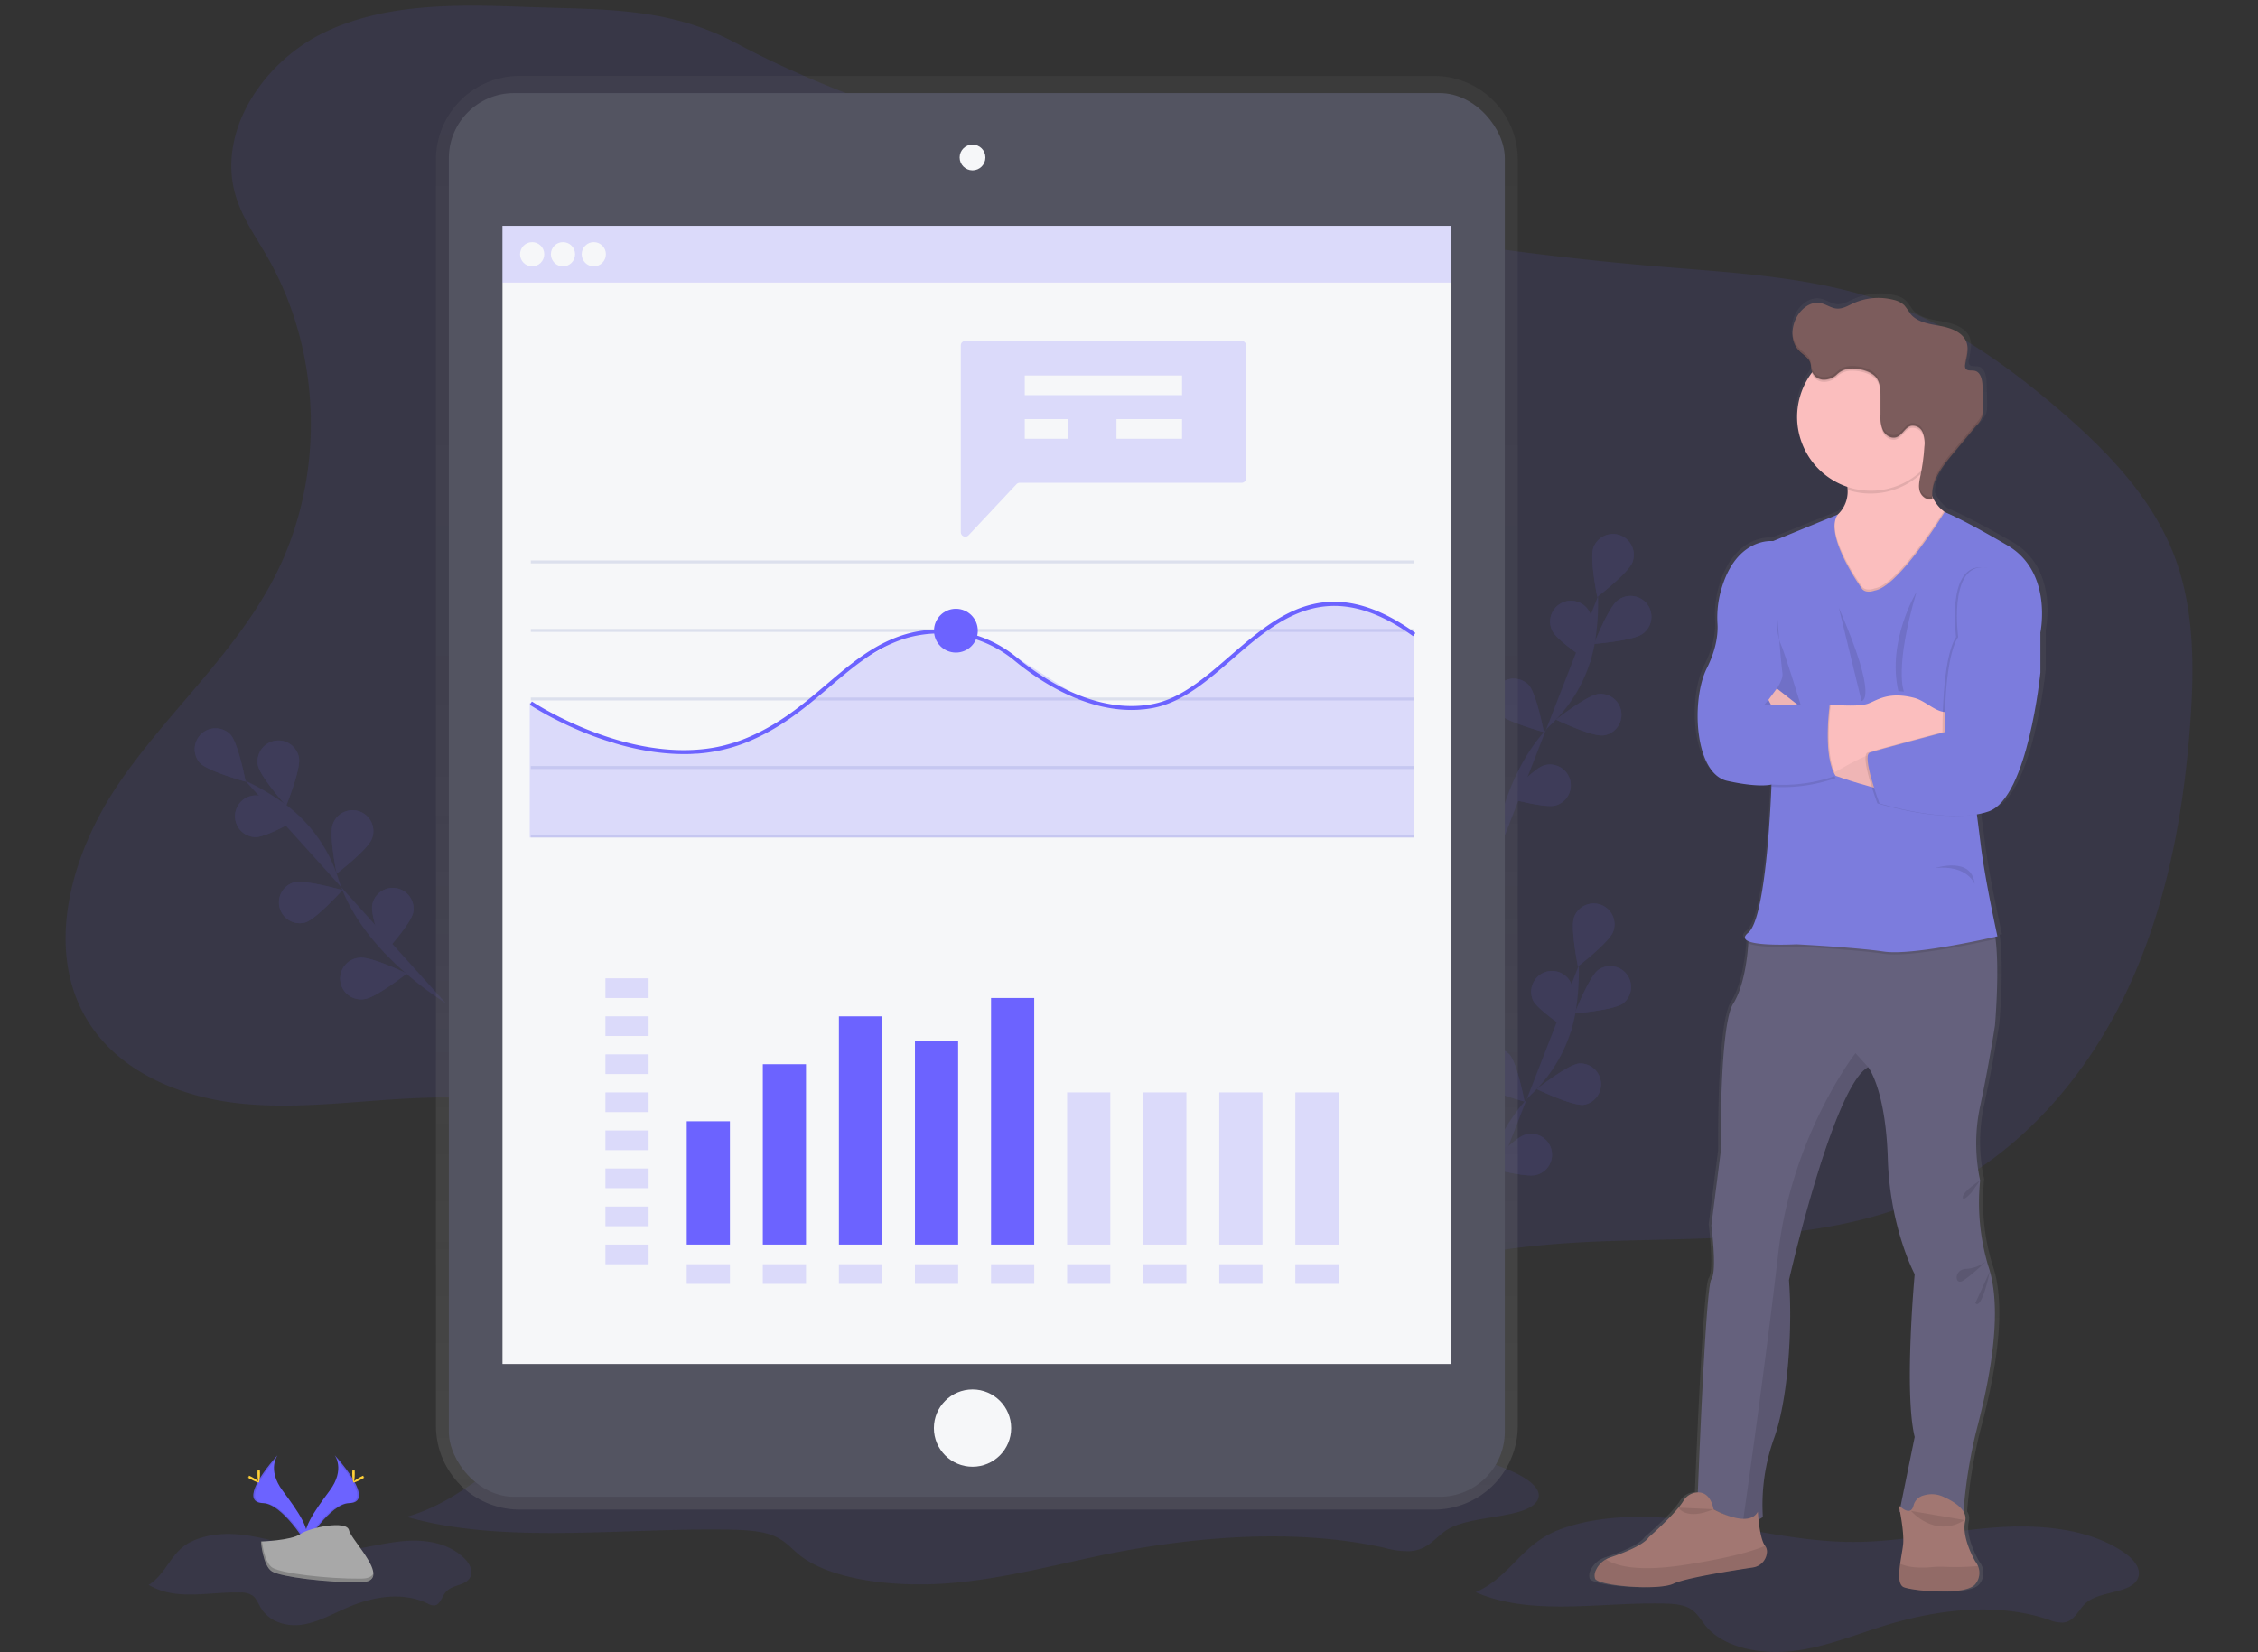 <svg xmlns="http://www.w3.org/2000/svg" xmlns:xlink="http://www.w3.org/1999/xlink" viewBox="0 0 693 507">
  <rect x="0" y="0" width="693" height="507" fill="#333333" stroke="none"/>
  <defs>
    <style>
      .cls-1 {
        clip-path: url(#clip-img-10);
      }

      .cls-2, .cls-4 {
        fill: #6c63ff;
      }

      .cls-13, .cls-2, .cls-3 {
        opacity: 0.1;
      }

      .cls-5 {
        fill: url(#linear-gradient);
      }

      .cls-6 {
        fill: #535461;
      }

      .cls-7 {
        fill: #f6f7f9;
      }

      .cls-20, .cls-8 {
        opacity: 0.2;
      }

      .cls-9 {
        fill: #dce0ed;
      }

      .cls-10 {
        fill: url(#linear-gradient-2);
      }

      .cls-11 {
        fill: #65617d;
      }

      .cls-12 {
        fill: #a27772;
      }

      .cls-14 {
        fill: #fbbebe;
      }

      .cls-15 {
        fill: #7c7cdd;
      }

      .cls-16 {
        opacity: 0.05;
      }

      .cls-17 {
        fill: #7c5c5c;
      }

      .cls-18 {
        fill: #ffd037;
      }

      .cls-19 {
        fill: #a8a8a8;
      }
    </style>
    <linearGradient id="linear-gradient" x1="0.5" y1="1" x2="0.5" gradientUnits="objectBoundingBox">
      <stop offset="0" stop-color="gray" stop-opacity="0.251"/>
      <stop offset="0.54" stop-color="gray" stop-opacity="0.122"/>
      <stop offset="1" stop-color="gray" stop-opacity="0.102"/>
    </linearGradient>
    <linearGradient id="linear-gradient-2" x1="0.5" y1="1" x2="0.5" y2="0" xlink:href="#linear-gradient"/>
    <clipPath id="clip-img-10">
      <rect width="693" height="507"/>
    </clipPath>
  </defs>
  <g id="img-10" class="cls-1">
    <g id="undraw_report_mx0a" transform="translate(20.133 1.77)">
      <path id="Path_2999" data-name="Path 2999" class="cls-2" d="M201.069,32.022c-20.989-.773-42.914-1.316-61.892,7.681S105.526,70.5,111.89,90.539c2.077,6.533,6.123,12.227,9.534,18.175,17.058,29.744,17.849,68.19,2.035,98.617-12.173,23.422-32.806,41.247-47.66,63.07s-23.3,52.068-8.683,74.053c10.005,15.053,28.573,22.378,46.561,24.153s36.079-1.02,54.145-1.739a233.227,233.227,0,0,1,102.4,19.365c44.375,19.455,82.6,52.738,129.327,65.581,5.61,1.54,11.473,2.784,17.209,1.739,10.174-1.854,17.571-10.265,25.536-16.907,25.427-21.055,60.63-24.986,93.635-25.964s67.381-.223,97.216-14.4c26.049-12.372,46.1-35.39,58.571-61.391S709.6,280,711.639,251.229c1.208-17.124,1.165-34.8-4.963-50.836-6.89-18.024-20.862-32.377-35.517-44.925-15.313-13.115-32-25-50.908-32.075-22.583-8.454-47.1-9.661-71.143-11.666a977.293,977.293,0,0,1-146.343-23.5c-45.667-10.917-95.809-22.843-137.4-45.082C244.49,31.98,224.6,32.868,201.069,32.022Z" transform="translate(-59.52 -31.65)"/>
      <g id="Group_2336" data-name="Group 2336" class="cls-3" transform="translate(420.007 275.51)">
        <path id="Path_3000" data-name="Path 3000" class="cls-4" d="M773.4,605.087s2.138-29.956,19-46.289a45.485,45.485,0,0,0,13.441-25.451,76.905,76.905,0,0,0,.906-13.966" transform="translate(-762.348 -500.394)"/>
        <path id="Path_3001" data-name="Path 3001" class="cls-4" d="M838.018,496.568c-1.238,3.309-10.808,10.664-10.808,10.664s-2.415-11.829-1.165-15.138a6.391,6.391,0,1,1,11.974,4.474Z" transform="translate(-783.062 -487.937)"/>
        <path id="Path_3002" data-name="Path 3002" class="cls-4" d="M841.416,531.2c-2.838,2.1-14.866,3.074-14.866,3.074s4.408-11.237,7.246-13.345a6.395,6.395,0,0,1,7.62,10.265Z" transform="translate(-783.405 -500.549)"/>
        <path id="Path_3003" data-name="Path 3003" class="cls-4" d="M821.639,581.944c-3.514.386-14.389-4.831-14.389-4.831s9.48-7.475,12.988-7.85a6.388,6.388,0,0,1,1.4,12.68Z" transform="translate(-775.759 -520.153)"/>
        <path id="Path_3004" data-name="Path 3004" class="cls-4" d="M797.249,617.61c-3.393.972-15-2.349-15-2.349s8.079-8.967,11.473-9.939a6.394,6.394,0,1,1,3.526,12.288Z" transform="translate(-765.854 -534.323)"/>
        <path id="Path_3005" data-name="Path 3005" class="cls-4" d="M804.975,531.186c1.51,3.188,11.666,9.7,11.666,9.7s1.4-11.986-.115-15.18a6.395,6.395,0,0,0-11.551,5.477Z" transform="translate(-774.643 -501.519)"/>
        <path id="Path_3006" data-name="Path 3006" class="cls-4" d="M776.685,572.016c2.415,2.59,14.039,5.773,14.039,5.773s-2.252-11.859-4.65-14.456a6.395,6.395,0,0,0-9.39,8.683Z" transform="translate(-762.976 -516.994)"/>
        <path id="Path_3007" data-name="Path 3007" class="cls-4" d="M756.035,617.157c1.92,2.959,12.861,8.061,12.861,8.061s-.217-12.076-2.144-15.029a6.394,6.394,0,0,0-10.718,6.968Z" transform="translate(-755.097 -535.277)"/>
        <path id="Path_3008" data-name="Path 3008" class="cls-4" d="M838.018,496.568c-1.238,3.309-10.808,10.664-10.808,10.664s-2.415-11.829-1.165-15.138a6.391,6.391,0,1,1,11.974,4.474Z" transform="translate(-783.062 -487.937)"/>
        <path id="Path_3009" data-name="Path 3009" class="cls-4" d="M841.416,531.2c-2.838,2.1-14.866,3.074-14.866,3.074s4.408-11.237,7.246-13.345a6.395,6.395,0,0,1,7.62,10.265Z" transform="translate(-783.405 -500.549)"/>
        <path id="Path_3010" data-name="Path 3010" class="cls-4" d="M821.639,581.944c-3.514.386-14.389-4.831-14.389-4.831s9.48-7.475,12.988-7.85a6.388,6.388,0,0,1,1.4,12.68Z" transform="translate(-775.759 -520.153)"/>
        <path id="Path_3011" data-name="Path 3011" class="cls-4" d="M797.249,617.61c-3.393.972-15-2.349-15-2.349s8.079-8.967,11.473-9.939a6.394,6.394,0,1,1,3.526,12.288Z" transform="translate(-765.854 -534.323)"/>
        <path id="Path_3012" data-name="Path 3012" class="cls-4" d="M804.975,531.186c1.51,3.188,11.666,9.7,11.666,9.7s1.4-11.986-.115-15.18a6.395,6.395,0,0,0-11.551,5.477Z" transform="translate(-774.643 -501.519)"/>
        <path id="Path_3013" data-name="Path 3013" class="cls-4" d="M776.685,572.016c2.415,2.59,14.039,5.773,14.039,5.773s-2.252-11.859-4.65-14.456a6.395,6.395,0,0,0-9.39,8.683Z" transform="translate(-762.976 -516.994)"/>
        <path id="Path_3014" data-name="Path 3014" class="cls-4" d="M756.035,617.157c1.92,2.959,12.861,8.061,12.861,8.061s-.217-12.076-2.144-15.029a6.394,6.394,0,0,0-10.718,6.968Z" transform="translate(-755.097 -535.277)"/>
      </g>
      <g id="Group_2337" data-name="Group 2337" class="cls-3" transform="translate(425.728 162.123)">
        <path id="Path_3015" data-name="Path 3015" class="cls-4" d="M783.2,417.307s2.137-29.956,19-46.289a45.529,45.529,0,0,0,13.441-25.451,75.874,75.874,0,0,0,.906-13.966" transform="translate(-771.952 -312.614)"/>
        <path id="Path_3016" data-name="Path 3016" class="cls-4" d="M847.82,308.788c-1.208,3.3-10.8,10.657-10.8,10.657s-2.415-11.829-1.172-15.132a6.391,6.391,0,0,1,11.974,4.474Z" transform="translate(-792.668 -300.157)"/>
        <path id="Path_3017" data-name="Path 3017" class="cls-4" d="M851.246,343.279c-2.832,2.107-14.866,3.073-14.866,3.073s4.408-11.231,7.246-13.338a6.395,6.395,0,1,1,7.62,10.265Z" transform="translate(-793.02 -312.634)"/>
        <path id="Path_3018" data-name="Path 3018" class="cls-4" d="M831.443,394.145c-3.508.386-14.383-4.831-14.383-4.831s9.48-7.469,12.988-7.85a6.394,6.394,0,1,1,1.395,12.712Z" transform="translate(-785.366 -332.354)"/>
        <path id="Path_3019" data-name="Path 3019" class="cls-4" d="M807.049,429.861c-3.394.972-15-2.349-15-2.349s8.085-8.967,11.473-9.945a6.394,6.394,0,1,1,3.52,12.294Z" transform="translate(-775.458 -346.573)"/>
        <path id="Path_3020" data-name="Path 3020" class="cls-4" d="M814.725,343.289C816.234,346.483,826.4,353,826.4,353s1.395-11.992-.115-15.18a6.394,6.394,0,1,0-11.558,5.471Z" transform="translate(-784.197 -313.627)"/>
        <path id="Path_3021" data-name="Path 3021" class="cls-4" d="M786.558,384.307c2.415,2.6,14.045,5.773,14.045,5.773s-2.258-11.859-4.655-14.45a6.394,6.394,0,0,0-9.389,8.677Z" transform="translate(-772.653 -329.291)"/>
        <path id="Path_3022" data-name="Path 3022" class="cls-4" d="M765.706,429.179c1.926,2.959,12.861,8.061,12.861,8.061s-.217-12.077-2.144-15.029a6.394,6.394,0,1,0-10.718,6.968Z" transform="translate(-764.572 -347.299)"/>
        <path id="Path_3023" data-name="Path 3023" class="cls-4" d="M847.82,308.788c-1.208,3.3-10.8,10.657-10.8,10.657s-2.415-11.829-1.172-15.132a6.391,6.391,0,0,1,11.974,4.474Z" transform="translate(-792.668 -300.157)"/>
        <path id="Path_3024" data-name="Path 3024" class="cls-4" d="M851.246,343.279c-2.832,2.107-14.866,3.073-14.866,3.073s4.408-11.231,7.246-13.338a6.395,6.395,0,1,1,7.62,10.265Z" transform="translate(-793.02 -312.634)"/>
        <path id="Path_3025" data-name="Path 3025" class="cls-4" d="M831.443,394.145c-3.508.386-14.383-4.831-14.383-4.831s9.48-7.469,12.988-7.85a6.394,6.394,0,1,1,1.395,12.712Z" transform="translate(-785.366 -332.354)"/>
        <path id="Path_3026" data-name="Path 3026" class="cls-4" d="M807.049,429.861c-3.394.972-15-2.349-15-2.349s8.085-8.967,11.473-9.945a6.394,6.394,0,1,1,3.52,12.294Z" transform="translate(-775.458 -346.573)"/>
        <path id="Path_3027" data-name="Path 3027" class="cls-4" d="M814.725,343.289C816.234,346.483,826.4,353,826.4,353s1.395-11.992-.115-15.18a6.394,6.394,0,1,0-11.558,5.471Z" transform="translate(-784.197 -313.627)"/>
        <path id="Path_3028" data-name="Path 3028" class="cls-4" d="M786.558,384.307c2.415,2.6,14.045,5.773,14.045,5.773s-2.258-11.859-4.655-14.45a6.394,6.394,0,0,0-9.389,8.677Z" transform="translate(-772.653 -329.291)"/>
        <path id="Path_3029" data-name="Path 3029" class="cls-4" d="M765.706,429.179c1.926,2.959,12.861,8.061,12.861,8.061s-.217-12.077-2.144-15.029a6.394,6.394,0,1,0-10.718,6.968Z" transform="translate(-764.572 -347.299)"/>
      </g>
      <g id="Group_2338" data-name="Group 2338" class="cls-3" transform="translate(39.613 221.74)">
        <path id="Path_3030" data-name="Path 3030" class="cls-4" d="M212.308,493.729s-25.789-15.373-32.812-37.763a45.443,45.443,0,0,0-16.69-23.447,76.132,76.132,0,0,0-12.076-7.089" transform="translate(-135.268 -409.404)"/>
        <path id="Path_3031" data-name="Path 3031" class="cls-4" d="M136.087,400.81c2.415,2.59,4.668,14.45,4.668,14.45s-11.648-3.17-14.045-5.76a6.395,6.395,0,0,1,9.377-8.689Z" transform="translate(-125.123 -398.889)"/>
        <path id="Path_3032" data-name="Path 3032" class="cls-4" d="M169.784,410.421c.6,3.478-3.937,14.661-3.937,14.661s-8.055-8.991-8.659-12.469a6.395,6.395,0,1,1,12.6-2.192Z" transform="translate(-137.777 -401.296)"/>
        <path id="Path_3033" data-name="Path 3033" class="cls-4" d="M207.078,449.31c-1.208,3.309-10.8,10.67-10.8,10.67s-2.415-11.829-1.177-15.132a6.394,6.394,0,1,1,11.98,4.462Z" transform="translate(-152.706 -415.38)"/>
        <path id="Path_3034" data-name="Path 3034" class="cls-4" d="M227.9,487.557c-.652,3.472-8.84,12.372-8.84,12.372s-4.378-11.249-3.72-14.715a6.391,6.391,0,0,1,12.56,2.373Z" transform="translate(-160.836 -431.026)"/>
        <path id="Path_3035" data-name="Path 3035" class="cls-4" d="M151.974,445.784c3.526.084,13.918-6.038,13.918-6.038s-10.084-6.642-13.616-6.727a6.394,6.394,0,1,0-.3,12.784Z" transform="translate(-133.287 -412.409)"/>
        <path id="Path_3036" data-name="Path 3036" class="cls-4" d="M175.943,489.449c3.394-.978,11.473-9.951,11.473-9.951s-11.605-3.315-15-2.337a6.395,6.395,0,0,0,3.532,12.288Z" transform="translate(-142.083 -429.827)"/>
        <path id="Path_3037" data-name="Path 3037" class="cls-4" d="M206.539,528.186c3.514-.386,12.988-7.85,12.988-7.85s-10.869-5.229-14.389-4.831a6.389,6.389,0,1,0,1.4,12.68Z" transform="translate(-154.43 -445.081)"/>
        <path id="Path_3038" data-name="Path 3038" class="cls-4" d="M136.087,400.81c2.415,2.59,4.668,14.45,4.668,14.45s-11.648-3.17-14.045-5.76a6.395,6.395,0,0,1,9.377-8.689Z" transform="translate(-125.123 -398.889)"/>
        <path id="Path_3039" data-name="Path 3039" class="cls-4" d="M169.784,410.421c.6,3.478-3.937,14.661-3.937,14.661s-8.055-8.991-8.659-12.469a6.395,6.395,0,1,1,12.6-2.192Z" transform="translate(-137.777 -401.296)"/>
        <path id="Path_3040" data-name="Path 3040" class="cls-4" d="M207.078,449.31c-1.208,3.309-10.8,10.67-10.8,10.67s-2.415-11.829-1.177-15.132a6.394,6.394,0,1,1,11.98,4.462Z" transform="translate(-152.706 -415.38)"/>
        <path id="Path_3041" data-name="Path 3041" class="cls-4" d="M227.9,487.557c-.652,3.472-8.84,12.372-8.84,12.372s-4.378-11.249-3.72-14.715a6.391,6.391,0,0,1,12.56,2.373Z" transform="translate(-160.836 -431.026)"/>
        <path id="Path_3042" data-name="Path 3042" class="cls-4" d="M151.974,445.784c3.526.084,13.918-6.038,13.918-6.038s-10.084-6.642-13.616-6.727a6.394,6.394,0,1,0-.3,12.784Z" transform="translate(-133.287 -412.409)"/>
        <path id="Path_3043" data-name="Path 3043" class="cls-4" d="M175.943,489.449c3.394-.978,11.473-9.951,11.473-9.951s-11.605-3.315-15-2.337a6.395,6.395,0,0,0,3.532,12.288Z" transform="translate(-142.083 -429.827)"/>
        <path id="Path_3044" data-name="Path 3044" class="cls-4" d="M206.539,528.186c3.514-.386,12.988-7.85,12.988-7.85s-10.869-5.229-14.389-4.831a6.389,6.389,0,1,0,1.4,12.68Z" transform="translate(-154.43 -445.081)"/>
      </g>
      <path id="Path_3045" data-name="Path 3045" class="cls-2" d="M776.25,822.833c17.336,7.542,38.488,2.953,58.161,3.484,2.687.072,5.543.3,7.7,1.6s3.224,3.412,4.7,5.223c5.513,6.727,16.81,8.888,26.683,7.747s18.924-4.921,28.241-7.8c16.1-4.975,34.509-7.246,50.4-1.811a10.407,10.407,0,0,0,4.553.869c3.484-.441,4.523-4.052,6.956-6.111,4.4-3.726,13.948-2.711,15.88-7.62,1.129-2.874-1.473-5.821-4.311-7.783-10.869-7.511-26.387-8.749-40.6-7.59s-28.174,4.354-42.455,4.366c-17.795,0-34.986-4.9-52.605-6.914-12.2-1.389-25.524-1.208-36.966,2.88C790.186,807.8,787.457,817.755,776.25,822.833Z" transform="translate(-343.47 -335.947)"/>
      <path id="Path_3046" data-name="Path 3046" class="cls-2" d="M232.93,782.553c29.587,8.52,65.7,3.333,99.269,3.937,4.6.084,9.462.332,13.151,1.811s5.5,3.865,8.031,5.905c9.408,7.6,28.688,10.048,45.534,8.755s32.3-5.561,48.209-8.81c27.486-5.622,58.909-8.182,86.021-2.053a25.7,25.7,0,0,0,7.777.984c5.942-.5,7.711-4.577,11.871-6.908,7.506-4.227,23.8-3.061,27.1-8.6,1.932-3.249-2.512-6.582-7.355-8.8-18.525-8.484-45.033-9.885-69.289-8.574s-48.095,4.915-72.459,4.933c-30.372,0-59.718-5.537-89.795-7.814-20.832-1.57-43.566-1.377-63.1,3.261C256.721,765.585,252.053,776.835,232.93,782.553Z" transform="translate(-128.221 -318.799)"/>
      <path id="Path_3047" data-name="Path 3047" class="cls-2" d="M101.77,824.021c8.454,5.084,18.719,1.993,28.3,2.349a6.015,6.015,0,0,1,3.75,1.075c1.051.875,1.57,2.307,2.288,3.526,2.681,4.535,8.176,6,12.976,5.223s9.208-3.315,13.743-5.259c7.85-3.351,16.792-4.879,24.515-1.208a3.853,3.853,0,0,0,2.222.6c1.691-.3,2.2-2.735,3.381-4.124,2.138-2.512,6.787-1.812,7.723-5.139.549-1.938-.719-3.925-2.1-5.247-5.277-5.066-12.837-5.9-19.751-5.12s-13.707,2.892-20.657,2.892c-8.653,0-17.016-3.3-25.59-4.662-5.942-.942-12.421-.821-17.988,1.944C108.551,813.9,107.223,820.61,101.77,824.021Z" transform="translate(-76.258 -339.388)"/>
      <path id="Path_3048" data-name="Path 3048" class="cls-5" d="M554.044,67.32H273.5A25.693,25.693,0,0,0,247.76,92.976v388.7A25.693,25.693,0,0,0,273.5,507.315H554.044a25.693,25.693,0,0,0,25.735-25.657V92.976A25.693,25.693,0,0,0,554.044,67.32Z" transform="translate(-134.096 -45.79)"/>
      <rect id="Rectangle_969" data-name="Rectangle 969" class="cls-6" width="324.085" height="430.793" rx="20" transform="translate(117.619 26.802)"/>
      <rect id="Rectangle_970" data-name="Rectangle 970" class="cls-7" width="291.152" height="349.295" transform="translate(134.086 67.548)"/>
      <circle id="Ellipse_381" data-name="Ellipse 381" class="cls-7" cx="3.955" cy="3.955" r="3.955" transform="translate(274.39 42.604)"/>
      <circle id="Ellipse_382" data-name="Ellipse 382" class="cls-7" cx="11.859" cy="11.859" r="11.859" transform="translate(266.486 424.656)"/>
      <g id="Group_2339" data-name="Group 2339" class="cls-8" transform="translate(134.086 67.548)">
        <rect id="Rectangle_971" data-name="Rectangle 971" class="cls-4" width="291.152" height="17.408"/>
      </g>
      <circle id="Ellipse_383" data-name="Ellipse 383" class="cls-7" cx="3.714" cy="3.714" r="3.714" transform="translate(139.478 72.541)"/>
      <circle id="Ellipse_384" data-name="Ellipse 384" class="cls-7" cx="3.714" cy="3.714" r="3.714" transform="translate(148.94 72.541)"/>
      <circle id="Ellipse_385" data-name="Ellipse 385" class="cls-7" cx="3.714" cy="3.714" r="3.714" transform="translate(158.396 72.541)"/>
      <rect id="Rectangle_972" data-name="Rectangle 972" class="cls-9" width="271.123" height="0.906" transform="translate(142.781 170.228)"/>
      <rect id="Rectangle_973" data-name="Rectangle 973" class="cls-9" width="271.123" height="0.906" transform="translate(142.781 191.259)"/>
      <rect id="Rectangle_974" data-name="Rectangle 974" class="cls-9" width="271.123" height="0.906" transform="translate(142.781 212.297)"/>
      <rect id="Rectangle_975" data-name="Rectangle 975" class="cls-9" width="271.123" height="0.906" transform="translate(142.781 233.328)"/>
      <rect id="Rectangle_976" data-name="Rectangle 976" class="cls-9" width="271.123" height="0.906" transform="translate(142.781 254.359)"/>
      <g id="Group_2340" data-name="Group 2340" class="cls-8" transform="translate(142.449 183.059)">
        <path id="Path_3049" data-name="Path 3049" class="cls-4" d="M507.365,375.385H235.91V334.023l24.9,12.27,25.765,3.5,22.607-6.817,27.275-21.152,13.719-7.922,10.03-1.932,9.595.513,15.778,7.8,21.454,13.665,16.835,2.162,13.345-4.6,28.3-23.169,14.444-5.151,15.114,2.337,12.306,7.107Z" transform="translate(-235.91 -303.18)"/>
      </g>
      <path id="Path_3050" data-name="Path 3050" class="cls-4" d="M342.742,381.326c-24.449,0-47.038-14.951-47.322-15.144l.676-1c.35.235,35.118,23.235,64.664,11.714,10.772-4.227,18.441-10.736,25.862-17.058,7.747-6.6,15.059-12.831,25.035-15.536a37.446,37.446,0,0,1,33.434,7.512c8.121,6.672,24.292,17.384,41.374,14.184,8.707-1.636,16.044-7.995,23.815-14.727,14.9-12.91,30.306-26.26,56.959-7.107l-.706.978c-25.88-18.6-40.915-5.561-55.461,7.041-7.9,6.841-15.355,13.284-24.382,15-17.571,3.3-34.08-7.632-42.364-14.437a36.27,36.27,0,0,0-32.353-7.276c-9.71,2.633-16.907,8.78-24.57,15.289-7.493,6.388-15.241,12.988-26.2,17.263A50.552,50.552,0,0,1,342.742,381.326Z" transform="translate(-152.978 -151.67)"/>
      <circle id="Ellipse_386" data-name="Ellipse 386" class="cls-4" cx="6.721" cy="6.721" r="6.721" transform="translate(266.522 185.064)"/>
      <g id="Group_2341" data-name="Group 2341" class="cls-8" transform="translate(274.753 102.853)">
        <path id="Path_3051" data-name="Path 3051" class="cls-4" d="M600.694,202H515.917a1.377,1.377,0,0,0-1.377,1.377V260.71a1.377,1.377,0,0,0,2.379.942l14.691-15.669a1.371,1.371,0,0,1,1-.435h68.081a1.377,1.377,0,0,0,1.377-1.377V203.365A1.377,1.377,0,0,0,600.694,202Z" transform="translate(-514.54 -202)"/>
      </g>
      <rect id="Rectangle_977" data-name="Rectangle 977" class="cls-7" width="48.276" height="6.038" transform="translate(294.377 113.469)"/>
      <rect id="Rectangle_978" data-name="Rectangle 978" class="cls-7" width="13.254" height="6.038" transform="translate(294.377 126.849)"/>
      <g id="Group_2342" data-name="Group 2342" class="cls-8" transform="translate(165.678 298.475)">
        <rect id="Rectangle_979" data-name="Rectangle 979" class="cls-4" width="13.254" height="6.038"/>
      </g>
      <g id="Group_2343" data-name="Group 2343" class="cls-8" transform="translate(165.678 310.147)">
        <rect id="Rectangle_980" data-name="Rectangle 980" class="cls-4" width="13.254" height="6.038"/>
      </g>
      <g id="Group_2344" data-name="Group 2344" class="cls-8" transform="translate(165.678 321.818)">
        <rect id="Rectangle_981" data-name="Rectangle 981" class="cls-4" width="13.254" height="6.038"/>
      </g>
      <g id="Group_2345" data-name="Group 2345" class="cls-8" transform="translate(165.678 333.496)">
        <rect id="Rectangle_982" data-name="Rectangle 982" class="cls-4" width="13.254" height="6.038"/>
      </g>
      <g id="Group_2346" data-name="Group 2346" class="cls-8" transform="translate(165.678 345.168)">
        <rect id="Rectangle_983" data-name="Rectangle 983" class="cls-4" width="13.254" height="6.038"/>
      </g>
      <g id="Group_2347" data-name="Group 2347" class="cls-8" transform="translate(165.678 356.84)">
        <rect id="Rectangle_984" data-name="Rectangle 984" class="cls-4" width="13.254" height="6.038"/>
      </g>
      <g id="Group_2348" data-name="Group 2348" class="cls-8" transform="translate(165.678 368.518)">
        <rect id="Rectangle_985" data-name="Rectangle 985" class="cls-4" width="13.254" height="6.038"/>
      </g>
      <g id="Group_2349" data-name="Group 2349" class="cls-8" transform="translate(165.678 380.19)">
        <rect id="Rectangle_986" data-name="Rectangle 986" class="cls-4" width="13.254" height="6.038"/>
      </g>
      <g id="Group_2350" data-name="Group 2350" class="cls-8" transform="translate(190.634 386.228)">
        <rect id="Rectangle_987" data-name="Rectangle 987" class="cls-4" width="13.254" height="6.038"/>
      </g>
      <g id="Group_2351" data-name="Group 2351" class="cls-8" transform="translate(213.984 386.228)">
        <rect id="Rectangle_988" data-name="Rectangle 988" class="cls-4" width="13.254" height="6.038"/>
      </g>
      <g id="Group_2352" data-name="Group 2352" class="cls-8" transform="translate(237.334 386.228)">
        <rect id="Rectangle_989" data-name="Rectangle 989" class="cls-4" width="13.254" height="6.038"/>
      </g>
      <g id="Group_2353" data-name="Group 2353" class="cls-8" transform="translate(260.677 386.228)">
        <rect id="Rectangle_990" data-name="Rectangle 990" class="cls-4" width="13.254" height="6.038"/>
      </g>
      <g id="Group_2354" data-name="Group 2354" class="cls-8" transform="translate(284.027 386.228)">
        <rect id="Rectangle_991" data-name="Rectangle 991" class="cls-4" width="13.254" height="6.038"/>
      </g>
      <g id="Group_2355" data-name="Group 2355" class="cls-8" transform="translate(307.377 386.228)">
        <rect id="Rectangle_992" data-name="Rectangle 992" class="cls-4" width="13.254" height="6.038"/>
      </g>
      <g id="Group_2356" data-name="Group 2356" class="cls-8" transform="translate(330.721 386.228)">
        <rect id="Rectangle_993" data-name="Rectangle 993" class="cls-4" width="13.254" height="6.038"/>
      </g>
      <g id="Group_2357" data-name="Group 2357" class="cls-8" transform="translate(354.071 386.228)">
        <rect id="Rectangle_994" data-name="Rectangle 994" class="cls-4" width="13.254" height="6.038"/>
      </g>
      <g id="Group_2358" data-name="Group 2358" class="cls-8" transform="translate(377.421 386.228)">
        <rect id="Rectangle_995" data-name="Rectangle 995" class="cls-4" width="13.254" height="6.038"/>
      </g>
      <rect id="Rectangle_996" data-name="Rectangle 996" class="cls-7" width="20.125" height="6.038" transform="translate(322.527 126.849)"/>
      <rect id="Rectangle_997" data-name="Rectangle 997" class="cls-4" width="13.254" height="37.842" transform="translate(190.634 342.348)"/>
      <rect id="Rectangle_998" data-name="Rectangle 998" class="cls-4" width="13.254" height="55.353" transform="translate(213.984 324.838)"/>
      <rect id="Rectangle_999" data-name="Rectangle 999" class="cls-4" width="13.254" height="70.044" transform="translate(237.334 310.147)"/>
      <rect id="Rectangle_1000" data-name="Rectangle 1000" class="cls-4" width="13.254" height="62.423" transform="translate(260.677 317.761)"/>
      <rect id="Rectangle_1001" data-name="Rectangle 1001" class="cls-4" width="13.254" height="75.677" transform="translate(284.027 304.513)"/>
      <g id="Group_2359" data-name="Group 2359" class="cls-8" transform="translate(307.377 333.496)">
        <rect id="Rectangle_1002" data-name="Rectangle 1002" class="cls-4" width="13.254" height="46.694"/>
      </g>
      <g id="Group_2360" data-name="Group 2360" class="cls-8" transform="translate(330.721 333.496)">
        <rect id="Rectangle_1003" data-name="Rectangle 1003" class="cls-4" width="13.254" height="46.694"/>
      </g>
      <g id="Group_2361" data-name="Group 2361" class="cls-8" transform="translate(354.071 333.496)">
        <rect id="Rectangle_1004" data-name="Rectangle 1004" class="cls-4" width="13.254" height="46.694"/>
      </g>
      <g id="Group_2362" data-name="Group 2362" class="cls-8" transform="translate(377.421 333.496)">
        <rect id="Rectangle_1005" data-name="Rectangle 1005" class="cls-4" width="13.254" height="46.694"/>
      </g>
      <path id="Path_3052" data-name="Path 3052" class="cls-10" d="M963.8,254.121c-14.353-8.254-19.775-10.3-19.805-10.313l-.29-.211a11.993,11.993,0,0,1-3.623-4.571v-.888c.229-4.372,3.339-8.351,6.292-11.823l7.542-8.876a8.616,8.616,0,0,0,1.944-3.08,6.884,6.884,0,0,0,.205-1.89V211.7c-.036-2.2-.1-4.414-.181-6.642-.072-1.926-.568-4.354-2.494-4.752-1-.205-2.325.157-2.856-.706a1.642,1.642,0,0,1-.127-1.141.5.5,0,0,0,0,.091v-.109a25.592,25.592,0,0,0,.719-4.535,6.305,6.305,0,0,0-.314-2.295c-1.117-3.2-4.958-4.511-8.357-5.114s-7.2-1.123-9.335-3.78a27.807,27.807,0,0,0-1.854-2.554,7.361,7.361,0,0,0-3.472-1.715,19.618,19.618,0,0,0-12.632,1.1c-1.642.731-3.291,1.721-5.09,1.612s-3.472-1.407-5.32-1.721c-2.983-.507-5.839,1.685-7.306,4.275a10.438,10.438,0,0,0-1.353,5.048c0,.1,0,.2,0,.3h0a7.361,7.361,0,0,0,1.938,5.151c1.286,1.334,3.206,2.252,3.738,4.009.217.712.163,1.485.356,2.21a.853.853,0,0,0,.084.266l-.1.127a22.373,22.373,0,0,0-4.734,13.815,22.885,22.885,0,0,0,16.08,21.7v.676a9.716,9.716,0,0,1-3.122,7.6l-20.325,8.176s-12.252-1.455-16.672,16.454a30.265,30.265,0,0,0-.761,9.088c.163,2.7-.211,7.457-3.351,13.61-5.03,9.842-3.883,32.438,6.394,34.678,9.7,2.113,13.5,1.208,13.888,1.129v.392c-.157,4.227-1.7,40.813-7.294,45.239-1.546,1.208-1.256,2.053,0,2.608,0,0,0,.236-.036.658-.169,2.675-1.032,12.861-4.776,18.658-4.341,6.708-3.889,45.42-3.889,45.42L870.6,463.558s1.812,14.093,0,16.557c-1.63,2.192-3.8,54.344-4.227,65.642h-.193a5.489,5.489,0,0,0-4.39,2.675c-2.415,3.9-10.808,11.1-10.808,11.1-1.812,2.59-8.568,5.066-12.137,6.237a7.369,7.369,0,0,0-1.377.6,7.246,7.246,0,0,0-3.061,3.225,3.491,3.491,0,0,0-.332,2.693c.918,2.234,19.878,3.8,24.672,1.564,3.774-1.763,18.719-4.076,24.92-4.982a5.127,5.127,0,0,0,4.438-4.432,2.929,2.929,0,0,0-.6-2.222h0c-1.208-1.473-1.812-5.489-2.071-8.109a5.354,5.354,0,0,0,1.395-.827,59.492,59.492,0,0,1,3.424-23.936c4.571-12.077,5.942-34.46,4.831-49,0,0,13.936-59.96,24.9-65.557h0c.169.211,5.489,7.047,6.165,28.187.688,21.478,8.453,35.571,8.453,35.571s-3.43,36.471,0,50.117L930.111,550.2c-.326-.284-.537-.5-.537-.5s.133.6.32,1.558l-.1.453.193.048c.507,2.693,1.262,7.385.954,10.138-.181,1.564-.6,3.714-.918,5.821-.471,3.315-.6,6.527,1.141,7.246,2.856,1.147,19.648,2.717,22.5-.972a5.3,5.3,0,0,0,.833-5.531,5.643,5.643,0,0,0-.833-1.407s-4.456-7.288-3.2-12.427a3.756,3.756,0,0,0-.531-2.953,150.3,150.3,0,0,1,3.846-24.111c2.856-10.766,8.888-34.37,4.45-49.894h0c-.169-.6-.362-1.208-.568-1.811a66.893,66.893,0,0,1-2.512-26.176,53.318,53.318,0,0,1,0-22.825c2.741-12.529,4.656-24.835,4.656-24.835s1.516-16.551.193-26.7l-.091-.652.725-.163s-3.883-17.227-5.253-28.187c-.326-2.59-.749-5.869-1.208-9.371a22.714,22.714,0,0,0,3.726-.924c12.294-4.269,16.158-42.745,16.158-42.745v-12.2S978.194,262.4,963.8,254.121ZM871.9,551.245c-.38-.193-.6-.32-.6-.32h0Z" transform="translate(-366.326 -89.587)"/>
      <path id="Path_3053" data-name="Path 3053" class="cls-11" d="M978.167,600.165c5.35,15.385-.894,40.354-3.792,51.5a155.9,155.9,0,0,0-3.792,24.533,51.613,51.613,0,0,1-19.618-.453l4.68-22.945c-3.345-13.6,0-49.942,0-49.942s-7.578-14.045-8.248-35.451c-.658-21.073-5.851-27.879-6.038-28.09h0c-10.7,5.573-24.3,65.334-24.3,65.334,1.117,14.492-.223,36.785-4.68,48.825a60.506,60.506,0,0,0-3.345,23.857c-1.558,1.316-3.725,1.54-6.068,1.165-6.346-1.057-13.96-6.539-13.96-6.539s2.415-65.1,4.227-67.556,0-16.5,0-16.5l2.892-22.74s-.441-38.578,3.792-45.287c3.659-5.779,4.5-15.929,4.662-18.592a4.8,4.8,0,0,1,.036-.658l6.449-7.729s62.435-4.68,67.115,0c1.153,1.153,1.86,3.762,2.282,7.053,1.286,10.114-.187,26.611-.187,26.611s-1.872,12.264-4.547,24.757a54.1,54.1,0,0,0,0,22.74,67.948,67.948,0,0,0,2.446,26.109Z" transform="translate(-388.139 -213.568)"/>
      <path id="Path_3054" data-name="Path 3054" class="cls-12" d="M1014.775,815.742c-2.79,3.677-19.177,2.113-21.967.972-1.7-.706-1.57-3.907-1.111-7.21.29-2.1.719-4.227.894-5.8.447-4.015-1.34-12.155-1.34-12.155s3.683,3.9,4.571,0A4.257,4.257,0,0,1,999,788.528a8.362,8.362,0,0,1,5.791.362c2.892,1.256,7.729,3.937,6.859,7.56-1.208,5.121,3.122,12.385,3.122,12.385a5.656,5.656,0,0,1,.809,1.4A5.362,5.362,0,0,1,1014.775,815.742Z" transform="translate(-428.648 -331.374)"/>
      <path id="Path_3055" data-name="Path 3055" class="cls-13" d="M1014.872,829.738c-2.79,3.677-19.177,2.113-21.967.972-1.7-.707-1.57-3.907-1.111-7.21,1.757.821,4.752,1.51,9.74,1.045a28.351,28.351,0,0,1,3.508-.109,80.913,80.913,0,0,0,10.639-.211A5.361,5.361,0,0,1,1014.872,829.738Z" transform="translate(-428.745 -345.369)"/>
      <path id="Path_3056" data-name="Path 3056" class="cls-13" d="M926.243,633.621c1.117,14.492-.224,36.785-4.68,48.825a60.508,60.508,0,0,0-3.345,23.857c-1.558,1.317-3.726,1.54-6.068,1.165,1.346-9.42,7.077-49.924,10.778-81.933C927.083,589.083,946.646,564,946.646,564l3.9,4.293C939.835,573.86,926.243,633.621,926.243,633.621Z" transform="translate(-397.311 -242.562)"/>
      <path id="Path_3057" data-name="Path 3057" class="cls-14" d="M989.32,273.636,986.6,287.01l-13.332,22.408L956.823,302.4s-22.342-23.41-8.3-26.755a12.311,12.311,0,0,0,4.661-2.077A9.579,9.579,0,0,0,956.8,265.5a25.207,25.207,0,0,0-2.283-9.595l28.76-9.057a45.922,45.922,0,0,0-2.065,11.654c-.218,7.85,2.693,11.69,5.078,13.532A8.723,8.723,0,0,0,989.32,273.636Z" transform="translate(-409.884 -116.915)"/>
      <path id="Path_3058" data-name="Path 3058" class="cls-13" d="M990.29,246.9a45.938,45.938,0,0,0-2.065,11.654,21.039,21.039,0,0,1-1.673,1.775,22.746,22.746,0,0,1-22.74,5.193,25.209,25.209,0,0,0-2.282-9.595Z" transform="translate(-416.874 -116.935)"/>
      <path id="Path_3059" data-name="Path 3059" class="cls-14" d="M984.78,225.886a22.643,22.643,0,1,1-6.621-16.1A22.74,22.74,0,0,1,984.78,225.886Z" transform="translate(-408.067 -99.598)"/>
      <path id="Path_3060" data-name="Path 3060" class="cls-13" d="M989.32,290.18,986.6,303.555l-13.332,22.408-16.442-7.022s-22.342-23.41-8.3-26.755a12.311,12.311,0,0,0,4.661-2.077c-2.536,6.974,7.934,21.478,7.934,21.478,1.208,1.811,4.016.664,4.016.664,6.739-1.014,19.159-20.415,21.182-23.64a8.719,8.719,0,0,0,3.007,1.57Z" transform="translate(-409.884 -133.459)"/>
      <path id="Path_3061" data-name="Path 3061" class="cls-13" d="M990.663,500.008c-3.955.9-25.862,5.755-34.171,4.541-9.136-1.341-26.912-2.228-26.912-2.228s-11.316.6-14.8-.978a4.8,4.8,0,0,1,.036-.658l6.449-7.729s62.436-4.68,67.115,0C989.533,494.1,990.24,496.705,990.663,500.008Z" transform="translate(-398.353 -213.592)"/>
      <path id="Path_3062" data-name="Path 3062" class="cls-15" d="M939.385,312.4s-11.762-16.3-7.33-22.637l-19.872,8.146s-11.962-1.449-16.3,16.4a30.873,30.873,0,0,0-.743,9.057c.157,2.693-.205,7.433-3.273,13.562-4.909,9.812-3.792,32.329,6.244,34.563s13.6,1.111,13.6,1.111-1.334,40.807-7.131,45.486,14.776,3.569,14.776,3.569,17.777.894,26.918,2.228,34.78-4.68,34.78-4.68-3.792-17.173-5.126-28.1-4.462-34.189-4.462-34.189l22.746-30.8s4.009-18.616-10.036-26.864S964.849,289,964.849,289s-14.093,22.945-21.448,24.075C943.4,313.074,940.605,314.2,939.385,312.4Z" transform="translate(-388.154 -133.614)"/>
      <path id="Path_3063" data-name="Path 3063" class="cls-13" d="M926.732,338.47s-.224,7.361,1.111,10.265,6.244,18.954,6.244,18.954H922.94s6.038-6.467,5.573-9.589S926.732,338.47,926.732,338.47Z" transform="translate(-401.585 -153.213)"/>
      <path id="Path_3064" data-name="Path 3064" class="cls-14" d="M960.547,409.914s-24.624-6.038-26.918-11.153-8.629-16.6-8.629-16.6l2.6-3.5,11.98,9.4s14.268,11.37,20.959,12.487S960.547,409.914,960.547,409.914Z" transform="translate(-402.401 -169.135)"/>
      <path id="Path_3065" data-name="Path 3065" class="cls-16" d="M960.547,409.914s-24.624-6.038-26.918-11.153-8.629-16.6-8.629-16.6l2.6-3.5,11.98,9.4s14.268,11.37,20.959,12.487S960.547,409.914,960.547,409.914Z" transform="translate(-402.401 -169.135)"/>
      <path id="Path_3066" data-name="Path 3066" class="cls-14" d="M989.944,382.345V395.7h-2.15a62.51,62.51,0,0,0-30.308,7.844l-4.032,2.24-1.081.6-6.914-15.567,6.467-5.8h.332c1.582.151,8.423.725,11.322-.254,2.754-.936,6.171-3.9,14.28-1.812,4,1.021,7.409,5.5,11.285,4.1Z" transform="translate(-410.507 -170.55)"/>
      <path id="Path_3067" data-name="Path 3067" class="cls-13" d="M1022.905,332.216l4.462,5.012v12.155s-3.792,38.349-15.832,42.588-33.53-2.458-33.53-2.458-5.555-14.715-2.959-15.6,22.945-6.268,22.945-6.268-.284-22.5,4.172-29.189c0,0-2.9-20.953,7.137-21.4S1022.905,332.216,1022.905,332.216Z" transform="translate(-421.955 -144.724)"/>
      <path id="Path_3068" data-name="Path 3068" class="cls-15" d="M1024,332.216l4.462,5.012v12.155s-3.78,38.349-15.857,42.588-33.536-2.458-33.536-2.458-5.549-14.715-2.953-15.6,22.945-6.268,22.945-6.268-.29-22.5,4.172-29.189c0,0-2.9-20.953,7.137-21.4S1024,332.216,1024,332.216Z" transform="translate(-422.378 -144.724)"/>
      <path id="Path_3069" data-name="Path 3069" class="cls-13" d="M981.593,235.55a8.856,8.856,0,0,0-.507-4.341,3.362,3.362,0,0,0-3.538-2.041c-1.908.447-2.729,2.929-4.6,3.526-1.576.5-3.3-.6-4.046-2.089a10.691,10.691,0,0,1-.779-4.831v-5.585c0-2.029-.066-4.227-1.316-5.809-1.552-1.987-5.205-2.85-7.644-2.772a6.473,6.473,0,0,0-4.366,1.763A5.632,5.632,0,0,1,950.2,215a3.967,3.967,0,0,1-3.2-2.766v-.072a22.74,22.74,0,1,1,33.814,30.191A60.747,60.747,0,0,0,981.593,235.55Z" transform="translate(-411.117 -99.601)"/>
      <path id="Path_3070" data-name="Path 3070" class="cls-17" d="M946.328,205.2a3.973,3.973,0,0,1-3.2-2.772c-.187-.719-.139-1.485-.35-2.2-.519-1.751-2.415-2.663-3.623-3.991-2.512-2.669-2.349-7.053-.568-10.265,1.437-2.584,4.227-4.764,7.131-4.263,1.811.314,3.363,1.6,5.193,1.715s3.363-.876,4.97-1.606a18.718,18.718,0,0,1,12.324-1.093,7.168,7.168,0,0,1,3.394,1.709,30.287,30.287,0,0,1,1.812,2.542c2.083,2.651,5.8,3.17,9.118,3.768s7.059,1.908,8.152,5.1c.719,2.113,0,4.408-.392,6.606a1.908,1.908,0,0,0,.085,1.359c.519.857,1.812.5,2.79.706,1.884.392,2.367,2.814,2.415,4.734q.121,3.3.181,6.594a6.479,6.479,0,0,1-2.1,5.513L986.3,228.2c-3.267,3.925-6.733,8.5-6.075,13.556-1.546.694-3.381-.646-3.889-2.264s-.1-3.357.242-5.018a61.4,61.4,0,0,0,1.165-8.707,8.846,8.846,0,0,0-.507-4.342,3.33,3.33,0,0,0-3.538-2.047c-1.908.447-2.729,2.929-4.6,3.526-1.57.5-3.3-.6-4.046-2.089a10.7,10.7,0,0,1-.779-4.831v-5.591c0-2.023-.066-4.227-1.316-5.809-1.552-1.987-5.2-2.85-7.645-2.772a6.485,6.485,0,0,0-4.366,1.763A5.731,5.731,0,0,1,946.328,205.2Z" transform="translate(-407.258 -90.49)"/>
      <path id="Path_3071" data-name="Path 3071" class="cls-13" d="M960.79,337.55l6.98,28.682S973.277,366.2,960.79,337.55Z" transform="translate(-416.581 -152.848)"/>
      <path id="Path_3072" data-name="Path 3072" class="cls-13" d="M996.1,329.61s-9.142,14.975-5.573,30.451l1.7.127S989.187,353.02,996.1,329.61Z" transform="translate(-428.034 -149.702)"/>
      <path id="Path_3073" data-name="Path 3073" class="cls-13" d="M1009.9,469.408s11.225-3.713,12.04,4.9C1021.94,474.311,1019.821,468.406,1009.9,469.408Z" transform="translate(-436.037 -204.772)"/>
      <path id="Path_3074" data-name="Path 3074" class="cls-13" d="M943.591,388s-2.228,15.609,1.812,21.852a48.954,48.954,0,0,1-19.624,2.675L924.42,388Z" transform="translate(-402.172 -172.835)"/>
      <path id="Path_3075" data-name="Path 3075" class="cls-13" d="M953.455,407.609l-1.081.6-6.914-15.567,6.467-5.8h.332C952.156,387.6,950.357,401,953.455,407.609Z" transform="translate(-410.507 -172.38)"/>
      <path id="Path_3076" data-name="Path 3076" class="cls-15" d="M939.364,386.85s-2.228,15.6,1.811,21.846a48.951,48.951,0,0,1-19.624,2.675l-7.8-24.521Z" transform="translate(-397.944 -172.38)"/>
      <path id="Path_3077" data-name="Path 3077" class="cls-12" d="M889.546,805.88a5.042,5.042,0,0,1-4.329,4.414c-6.038.906-20.639,3.212-24.322,4.964-4.68,2.228-23.187.67-24.08-1.558a3.538,3.538,0,0,1,.32-2.681,7.192,7.192,0,0,1,3.019-3.218,7.4,7.4,0,0,1,1.341-.6c3.484-1.165,10.066-3.623,11.847-6.219,0,0,8.206-7.179,10.543-11.062a5.368,5.368,0,0,1,4.287-2.669c1.957-.091,4.13.894,5.018,5.175,0,0,10.7,6.1,13.592.749,0,0,.447,8.224,2.222,10.47h0a2.982,2.982,0,0,1,.543,2.24Z" transform="translate(-367.413 -331.004)"/>
      <path id="Path_3078" data-name="Path 3078" class="cls-13" d="M889.546,816.648a5.042,5.042,0,0,1-4.329,4.414c-6.038.906-20.639,3.212-24.322,4.964-4.68,2.228-23.187.67-24.08-1.558a3.538,3.538,0,0,1,.32-2.681,7.192,7.192,0,0,1,3.019-3.218c3.019,2,9.715,3.961,24.449,1.66,14.051-2.192,21.007-4.342,24.4-5.809h0A2.983,2.983,0,0,1,889.546,816.648Z" transform="translate(-367.413 -341.772)"/>
      <g id="Group_2363" data-name="Group 2363" class="cls-3" transform="translate(530.001 100.251)">
        <path id="Path_3079" data-name="Path 3079" d="M1024.958,210.9V210.8a20.645,20.645,0,0,0,.688-5.066,32.468,32.468,0,0,1-.688,4.064A2.471,2.471,0,0,0,1024.958,210.9Z" transform="translate(-971.978 -200.875)"/>
        <path id="Path_3080" data-name="Path 3080" d="M977.221,228.588a6.569,6.569,0,0,1,.55,2.548,7.594,7.594,0,0,0-.55-3.55,3.327,3.327,0,0,0-3.532-2.047c-1.908.447-2.73,2.929-4.6,3.526-1.576.5-3.3-.6-4.052-2.089a10.608,10.608,0,0,1-.773-4.831v-5.591c0-2.023-.067-4.227-1.316-5.809-1.552-1.987-5.211-2.85-7.644-2.772a6.472,6.472,0,0,0-4.366,1.763,5.644,5.644,0,0,1-4.6,1.636,3.973,3.973,0,0,1-3.2-2.772c-.187-.719-.139-1.485-.35-2.2-.525-1.751-2.415-2.663-3.623-3.991a7.245,7.245,0,0,1-1.878-4.716,7.6,7.6,0,0,0,1.878,5.718c1.256,1.328,3.122,2.246,3.623,4,.211.712.163,1.479.35,2.2a3.973,3.973,0,0,0,3.2,2.772,5.61,5.61,0,0,0,4.6-1.636,6.473,6.473,0,0,1,4.366-1.763c2.415-.079,6.093.791,7.644,2.772,1.25,1.594,1.31,3.786,1.316,5.809v5.591a10.189,10.189,0,0,0,.773,4.831c.773,1.455,2.476,2.59,4.052,2.089,1.872-.6,2.693-3.08,4.6-3.526A3.335,3.335,0,0,1,977.221,228.588Z" transform="translate(-937.259 -197.69)"/>
        <path id="Path_3081" data-name="Path 3081" d="M1023.679,237.763a8.558,8.558,0,0,1-1.9,3.067q-3.677,4.426-7.361,8.846c-3.1,3.726-6.382,8.037-6.141,12.789.223-4.36,3.261-8.327,6.141-11.787l7.361-8.84a8.631,8.631,0,0,0,1.9-3.074,8.3,8.3,0,0,0,.193-2.415A5.82,5.82,0,0,1,1023.679,237.763Z" transform="translate(-965.392 -213.006)"/>
        <path id="Path_3082" data-name="Path 3082" d="M1001.843,276.328a5.273,5.273,0,0,1-.217-1.208,6.034,6.034,0,0,0,.217,2.2c.507,1.618,2.349,2.953,3.895,2.258-.042-.326-.066-.652-.078-.978C1004.1,279.238,1002.314,277.922,1001.843,276.328Z" transform="translate(-962.751 -228.366)"/>
      </g>
      <path id="Path_3083" data-name="Path 3083" class="cls-13" d="M879.26,795s2.331,4.1,10.772.489" transform="translate(-384.28 -334.078)"/>
      <path id="Path_3084" data-name="Path 3084" class="cls-13" d="M997.5,796.67s7.282,8.574,16.46,2.808" transform="translate(-431.124 -334.74)"/>
      <path id="Path_3085" data-name="Path 3085" class="cls-13" d="M1029.119,628.7s-5.151,3.218-5.314,5.06,2.657-1.341,2.657-1.341Z" transform="translate(-441.543 -268.194)"/>
      <path id="Path_3086" data-name="Path 3086" class="cls-13" d="M1029.938,669.53a10.753,10.753,0,0,1-6.34,2.476c-3.846.169-3.526,5.187-1.014,3.677S1029.938,669.53,1029.938,669.53Z" transform="translate(-440.315 -284.37)"/>
      <path id="Path_3087" data-name="Path 3087" class="cls-13" d="M1034.654,674.86s-2.47,12.137-4.474,9.794" transform="translate(-444.071 -286.482)"/>
      <path id="Path_3088" data-name="Path 3088" class="cls-4" d="M190.284,768.36s3.315,4.335-1.534,10.869-8.846,12.077-7.246,16.158c0,0,7.312-12.161,13.284-12.33S196.836,775.672,190.284,768.36Z" transform="translate(-107.705 -323.524)"/>
      <path id="Path_3089" data-name="Path 3089" class="cls-13" d="M190.417,768.36a5.208,5.208,0,0,1,.676,1.359c5.809,6.823,8.906,13.193,3.321,13.357-5.2.145-11.473,9.45-12.934,11.8a5.469,5.469,0,0,0,.175.531s7.312-12.161,13.284-12.33S196.968,775.672,190.417,768.36Z" transform="translate(-107.837 -323.524)"/>
      <path id="Path_3090" data-name="Path 3090" class="cls-18" d="M205.987,776.87c0,1.528-.169,2.766-.38,2.766s-.386-1.238-.386-2.766.217-.8.429-.8S205.987,775.355,205.987,776.87Z" transform="translate(-117.243 -326.51)"/>
      <path id="Path_3091" data-name="Path 3091" class="cls-18" d="M208.28,779.845c-1.341.731-2.512,1.171-2.615.99s.906-.93,2.246-1.661.809-.2.912,0S209.62,779.114,208.28,779.845Z" transform="translate(-117.416 -327.661)"/>
      <path id="Path_3092" data-name="Path 3092" class="cls-4" d="M162.373,768.36s-3.315,4.335,1.534,10.869,8.846,12.077,7.246,16.158c0,0-7.312-12.161-13.284-12.33S155.827,775.672,162.373,768.36Z" transform="translate(-97.317 -323.524)"/>
      <path id="Path_3093" data-name="Path 3093" class="cls-13" d="M162.364,768.36a5.434,5.434,0,0,0-.676,1.359c-5.809,6.823-8.906,13.193-3.321,13.357,5.2.145,11.473,9.45,12.934,11.8a4.223,4.223,0,0,1-.175.531s-7.312-12.161-13.284-12.33S155.819,775.672,162.364,768.36Z" transform="translate(-97.308 -323.524)"/>
      <path id="Path_3094" data-name="Path 3094" class="cls-18" d="M157.05,776.87c0,1.528.169,2.766.38,2.766s.386-1.238.386-2.766-.217-.8-.429-.8S157.05,775.355,157.05,776.87Z" transform="translate(-98.159 -326.51)"/>
      <path id="Path_3095" data-name="Path 3095" class="cls-18" d="M153.014,779.845c1.34.731,2.506,1.171,2.609.99s-.906-.93-2.246-1.661-.809-.2-.912,0S151.673,779.114,153.014,779.845Z" transform="translate(-96.236 -327.661)"/>
      <path id="Path_3096" data-name="Path 3096" class="cls-19" d="M158.8,808.922s9.275-.284,12.077-2.276,14.262-4.366,14.957-1.171,13.936,15.875,3.466,15.959-24.328-1.63-27.118-3.333S158.8,808.922,158.8,808.922Z" transform="translate(-98.852 -337.609)"/>
      <path id="Path_3097" data-name="Path 3097" class="cls-20" d="M189.48,823.6c-10.47.085-24.328-1.63-27.118-3.333-2.125-1.292-2.971-5.935-3.255-8.079H158.8s.6,7.481,3.375,9.178,16.647,3.417,27.118,3.333c3.019,0,4.07-1.1,4.009-2.693C192.886,822.98,191.733,823.584,189.48,823.6Z" transform="translate(-98.852 -340.889)"/>
    </g>
  </g>
</svg>
